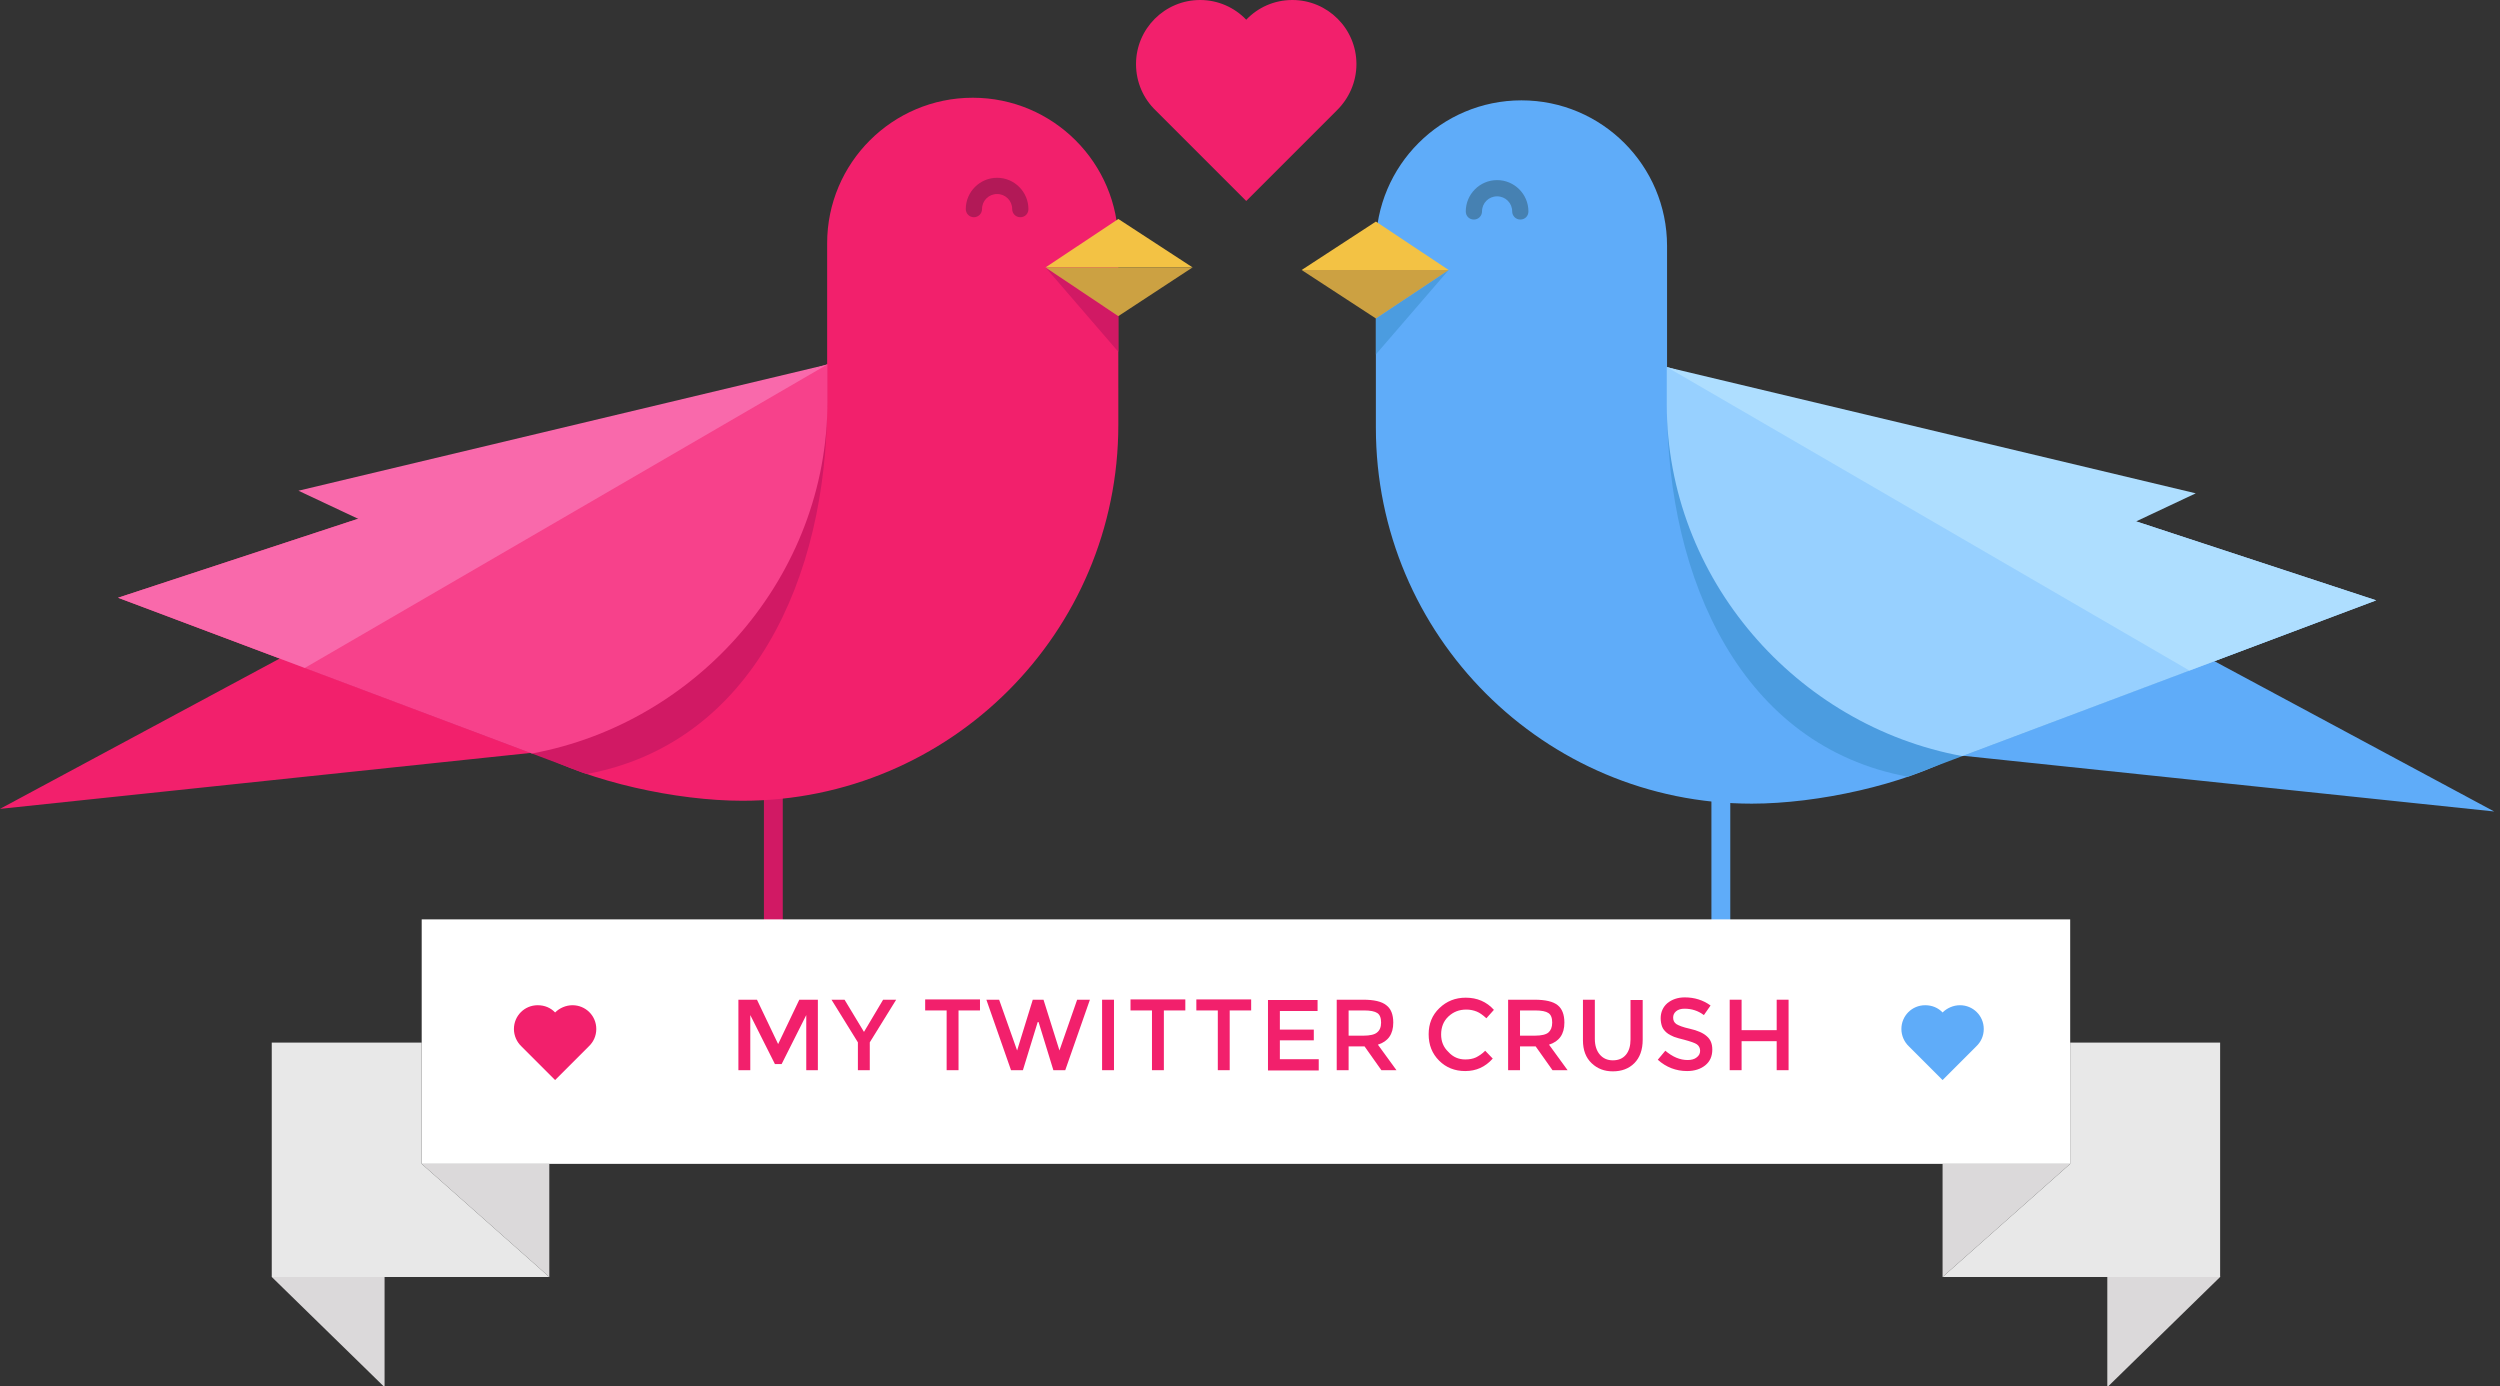 <?xml version="1.0" encoding="utf-8"?>
<!-- Generator: Adobe Illustrator 17.1.0, SVG Export Plug-In . SVG Version: 6.00 Build 0)  -->
<!DOCTYPE svg PUBLIC "-//W3C//DTD SVG 1.1//EN" "http://www.w3.org/Graphics/SVG/1.1/DTD/svg11.dtd">
<svg version="1.1" id="Layer_1" xmlns="http://www.w3.org/2000/svg" xmlns:xlink="http://www.w3.org/1999/xlink" x="0px" y="0px"
	 viewBox="0 0 862 478" enable-background="new 0 0 862 478" xml:space="preserve">
<rect x="0" y="0" width="862" height="478" fill="#333333" stroke="none"/>
<polyline fill="#D11964" points="269.9,331.9 269.9,271.1 263.4,271.1 263.4,331.9 "/>
<g>
	<path fill="#F2206C" d="M0,278.9l285.2-153.3V83.9v0c0-27.7,22.5-50.2,50.2-50.2s50.2,22.5,50.2,50.2v0V134v12.5
		c0,71.6-58,129.6-129.6,129.6c-22.7,0-52.5-6.5-71.1-16.7L0,278.9z"/>
</g>
<g>
	<polygon fill="#F3C244" points="385.6,75.5 360.5,92.2 411.2,92.2 	"/>
</g>
<g>
	<polygon fill="#D11964" points="360.5,92.2 385.6,121.3 385.6,109 	"/>
</g>
<g>
	<path fill="#B21957" d="M335.8,74.9c1.5,0,2.8-1.2,2.8-2.8c0-2.9,2.3-5.2,5.2-5.2c2.9,0,5.2,2.3,5.2,5.2c0,1.5,1.2,2.8,2.8,2.8
		s2.8-1.2,2.8-2.8c0-5.9-4.8-10.8-10.8-10.8c-5.9,0-10.8,4.8-10.8,10.8C333,73.6,334.2,74.9,335.8,74.9z"/>
</g>
<g>
	<polygon fill="#CCA142" points="411.2,92.2 385.6,109 360.5,92.2 	"/>
</g>
<g>
	<path fill="#D11964" d="M202.2,266.9c57.1-10.5,83-67.7,83-127.8v-12.9L59.3,213L202.2,266.9z"/>
</g>
<g>
	<path fill="#F7418B" d="M183.4,259.8c57.1-10.5,101.9-61.1,101.9-121.3v-12.9L40.7,206.1L183.4,259.8z"/>
</g>
<g>
	<polygon fill="#F969AB" points="285.2,125.7 105.1,230.3 40.7,206.1 	"/>
</g>
<polygon fill="#F969AB" points="285.2,125.7 102.9,169.2 129.9,181.9 "/>
<g>
	<path fill="#F2206C" d="M467.7,22.1c0-12.2-9.9-22.1-22.1-22.1c-6.3,0-11.9,2.6-15.9,6.8c-4-4.2-9.7-6.8-15.9-6.8
		c-12.2,0-22.1,9.9-22.1,22.1c0,6.3,2.6,12,6.8,16l0,0l31.2,31.2l31.2-31.2l0,0C465.1,34,467.7,28.3,467.7,22.1z"/>
</g>
<g>
	<rect x="590.1" y="271.9" fill="#5FACF9" width="6.5" height="60.8"/>
</g>
<g>
	<path fill="#5FACF9" d="M860,279.8L574.8,126.6V84.8v0c0-27.7-22.5-50.2-50.2-50.2c-27.7,0-50.2,22.5-50.2,50.2v0v50.2v12.5
		c0,71.6,58,129.6,129.6,129.6c22.7,0,52.5-6.5,71.1-16.7L860,279.8z"/>
</g>
<g>
	<polygon fill="#F3C244" points="474.4,76.4 499.5,93.1 448.8,93.1 	"/>
</g>
<g>
	<polygon fill="#4B9CE0" points="499.5,93.1 474.4,122.2 474.4,109.8 	"/>
</g>
<g>
	<path fill="#4681B2" d="M524.2,75.7c-1.5,0-2.8-1.2-2.8-2.8c0-2.9-2.3-5.2-5.2-5.2c-2.9,0-5.2,2.3-5.2,5.2c0,1.5-1.2,2.8-2.8,2.8
		s-2.8-1.2-2.8-2.8c0-5.9,4.8-10.8,10.8-10.8c5.9,0,10.8,4.8,10.8,10.8C527,74.5,525.8,75.7,524.2,75.7z"/>
</g>
<g>
	<polygon fill="#CCA142" points="448.8,93.1 474.4,109.8 499.5,93.1 	"/>
</g>
<g>
	<polygon fill="#DBD9DA" points="765.5,440.3 726.6,478.3 726.6,439.4 	"/>
	<g>
		<polygon fill="#DBD9DA" points="713.8,401.3 669.8,440.3 669.8,401.3 		"/>
	</g>
	<g>
		<polygon fill="#E8E8E8" points="669.8,440.3 765.5,440.3 765.5,401.3 765.5,359.5 713.8,359.5 713.8,401.3 		"/>
	</g>
	<g>
		<polygon fill="#DBD9DA" points="145.4,401.3 189.4,440.3 189.4,401.3 		"/>
	</g>
	<g>
		<rect x="145.4" y="317" fill="#FFFFFF" width="568.4" height="84.3"/>
	</g>
	<g>
		<path fill="#5FACF9" d="M684,354.8c0-4.6-3.7-8.2-8.2-8.2c-2.3,0-4.5,1-6,2.5c-1.5-1.6-3.6-2.5-6-2.5c-4.6,0-8.2,3.7-8.2,8.2
			c0,2.3,1,4.5,2.6,6l0,0l11.6,11.6l11.6-11.6l0,0C683,359.3,684,357.2,684,354.8z"/>
	</g>
	<g>
		<path fill="#F2206C" d="M205.6,354.8c0-4.6-3.7-8.2-8.2-8.2c-2.3,0-4.5,1-6,2.5c-1.5-1.6-3.6-2.5-6-2.5c-4.6,0-8.2,3.7-8.2,8.2
			c0,2.3,1,4.5,2.6,6l0,0l11.6,11.6l11.6-11.6l0,0C204.6,359.3,205.6,357.2,205.6,354.8z"/>
	</g>
	<path fill="#FFFFFF" d="M616.7,370.9"/>
	<polygon fill="#DBD9DA" points="93.7,440.3 132.6,478.3 132.6,439.4 	"/>
	<g>
		<polygon fill="#E8E8E8" points="189.4,440.3 93.7,440.3 93.7,401.3 93.7,359.5 145.4,359.5 145.4,401.3 		"/>
	</g>
</g>
<path fill="#F2206C" d="M132.6,478.3"/>
<g>
	<path fill="#4B9CE0" d="M657.8,267.8c-57.1-10.5-83-67.7-83-127.8v-12.9l225.9,86.8L657.8,267.8z"/>
</g>
<g>
	<path fill="#97D0FF" d="M676.6,260.7c-57.1-10.5-101.9-61.1-101.9-121.3v-12.9L819.3,207L676.6,260.7z"/>
</g>
<g>
	<polygon fill="#AEDEFF" points="574.8,126.6 754.9,231.2 819.3,207 	"/>
</g>
<polygon fill="#AEDEFF" points="574.8,126.6 757.1,170.1 730.1,182.8 "/>
<g>
	<path fill="#F2206C" d="M267.2,366.9l-8.5-16.9v19h-4.1v-24.3h6.4l7.3,15.3l7.3-15.3h6.4V369H278v-19l-8.5,16.9H267.2z"/>
	<path fill="#F2206C" d="M297.9,355.8l6.6-11.1h4.5l-9.1,14.7v9.6h-4.1v-9.6l-9.1-14.7h4.5L297.9,355.8z"/>
	<path fill="#F2206C" d="M330.5,348.5V369h-4.1v-20.6H319v-3.8h18.9v3.8H330.5z"/>
	<path fill="#F2206C" d="M350.7,362.2l5.4-17.5h3.7l5.5,17.5l6.1-17.5h4.4l-8.5,24.3h-4.1l-5.1-16.6h-0.3l-5.1,16.6h-4.1l-8.5-24.3
		h4.4L350.7,362.2z"/>
	<path fill="#F2206C" d="M380,344.7h4.1V369H380V344.7z"/>
	<path fill="#F2206C" d="M401.3,348.5V369h-4.1v-20.6h-7.4v-3.8h18.9v3.8H401.3z"/>
	<path fill="#F2206C" d="M424,348.5V369h-4.1v-20.6h-7.4v-3.8h18.9v3.8H424z"/>
	<path fill="#F2206C" d="M454.3,344.7v3.9h-13v6.4h11.7v3.7h-11.7v6.5h13.4v3.9h-17.5v-24.3H454.3z"/>
	<path fill="#F2206C" d="M480.4,352.6c0,4-1.8,6.5-5.3,7.6l6.4,8.8h-5.2l-5.8-8.2h-1.1H465v8.2h-4.1v-24.3h9.1c3.7,0,6.4,0.6,8,1.9
		C479.6,347.8,480.4,349.8,480.4,352.6z M476.2,352.6c0-1.6-0.4-2.7-1.3-3.3c-0.9-0.6-2.4-0.9-4.6-0.9H465v8.7h5.1
		c2.3,0,3.9-0.4,4.7-1.1C475.7,355.3,476.2,354.2,476.2,352.6z"/>
	<path fill="#F2206C" d="M505.2,365.3c1.4,0,2.6-0.2,3.7-0.7c1-0.5,2.1-1.2,3.2-2.3l2.6,2.7c-2.6,2.9-5.7,4.3-9.5,4.3
		c-3.6,0-6.6-1.2-9-3.6c-2.4-2.4-3.6-5.4-3.6-9.1c0-3.6,1.2-6.6,3.7-9c2.5-2.4,5.5-3.6,9.1-3.6c3.9,0,7.2,1.4,9.7,4.2l-2.6,2.9
		c-1.2-1.1-2.3-1.9-3.3-2.3c-1-0.4-2.2-0.7-3.6-0.7c-2.5,0-4.5,0.8-6.2,2.4c-1.7,1.6-2.5,3.7-2.5,6.2c0,2.4,0.8,4.4,2.5,6
		C501,364.5,503,365.3,505.2,365.3z"/>
	<path fill="#F2206C" d="M539.4,352.6c0,4-1.8,6.5-5.3,7.6l6.4,8.8h-5.2l-5.8-8.2h-1.1h-4.3v8.2H520v-24.3h9.1c3.7,0,6.4,0.6,8,1.9
		C538.6,347.8,539.4,349.8,539.4,352.6z M535.2,352.6c0-1.6-0.4-2.7-1.3-3.3c-0.9-0.6-2.4-0.9-4.6-0.9h-5.2v8.7h5.1
		c2.3,0,3.9-0.4,4.7-1.1C534.7,355.3,535.2,354.2,535.2,352.6z"/>
	<path fill="#F2206C" d="M566.4,344.7v13.8c0,3.5-1,6.2-2.9,8.1c-1.9,1.9-4.4,2.8-7.4,2.8c-2.9,0-5.3-0.9-7.3-2.8
		c-2-1.9-3-4.5-3-7.9v-14h4.1v13.5c0,2.3,0.6,4.1,1.7,5.4c1.1,1.3,2.6,2,4.5,2s3.4-0.6,4.5-1.9c1.1-1.3,1.6-3.1,1.6-5.3v-13.6H566.4
		z"/>
	<path fill="#F2206C" d="M576.9,350.9c0,1,0.4,1.7,1.1,2.2c0.8,0.5,2.3,1.1,4.6,1.6c2.7,0.6,4.7,1.5,5.9,2.6
		c1.3,1.1,1.9,2.6,1.9,4.6c0,2.3-0.8,4.1-2.4,5.4c-1.6,1.3-3.7,2-6.3,2c-3.8,0-7.2-1.3-10.1-3.9l2.6-3.1c2.5,2.1,5,3.2,7.7,3.2
		c1.3,0,2.4-0.3,3.1-0.9c0.8-0.6,1.2-1.3,1.2-2.3c0-0.9-0.4-1.7-1.1-2.2s-2.2-1-4.4-1.6c-1.4-0.3-2.6-0.7-3.5-1
		c-0.9-0.4-1.8-0.8-2.5-1.4c-0.7-0.6-1.3-1.3-1.6-2.1c-0.3-0.8-0.5-1.8-0.5-2.9c0-2.1,0.8-3.9,2.3-5.2c1.6-1.3,3.6-2,6-2
		c3.3,0,6.3,0.9,8.9,2.8l-2.3,3.3c-2-1.5-4.2-2.2-6.7-2.2c-1.2,0-2.2,0.3-2.9,0.9C577.2,349.3,576.9,350,576.9,350.9z"/>
	<path fill="#F2206C" d="M596.4,369v-24.3h4.1v10.5h12.1v-10.5h4.1V369h-4.1v-10h-12.1v10H596.4z"/>
</g>
</svg>

